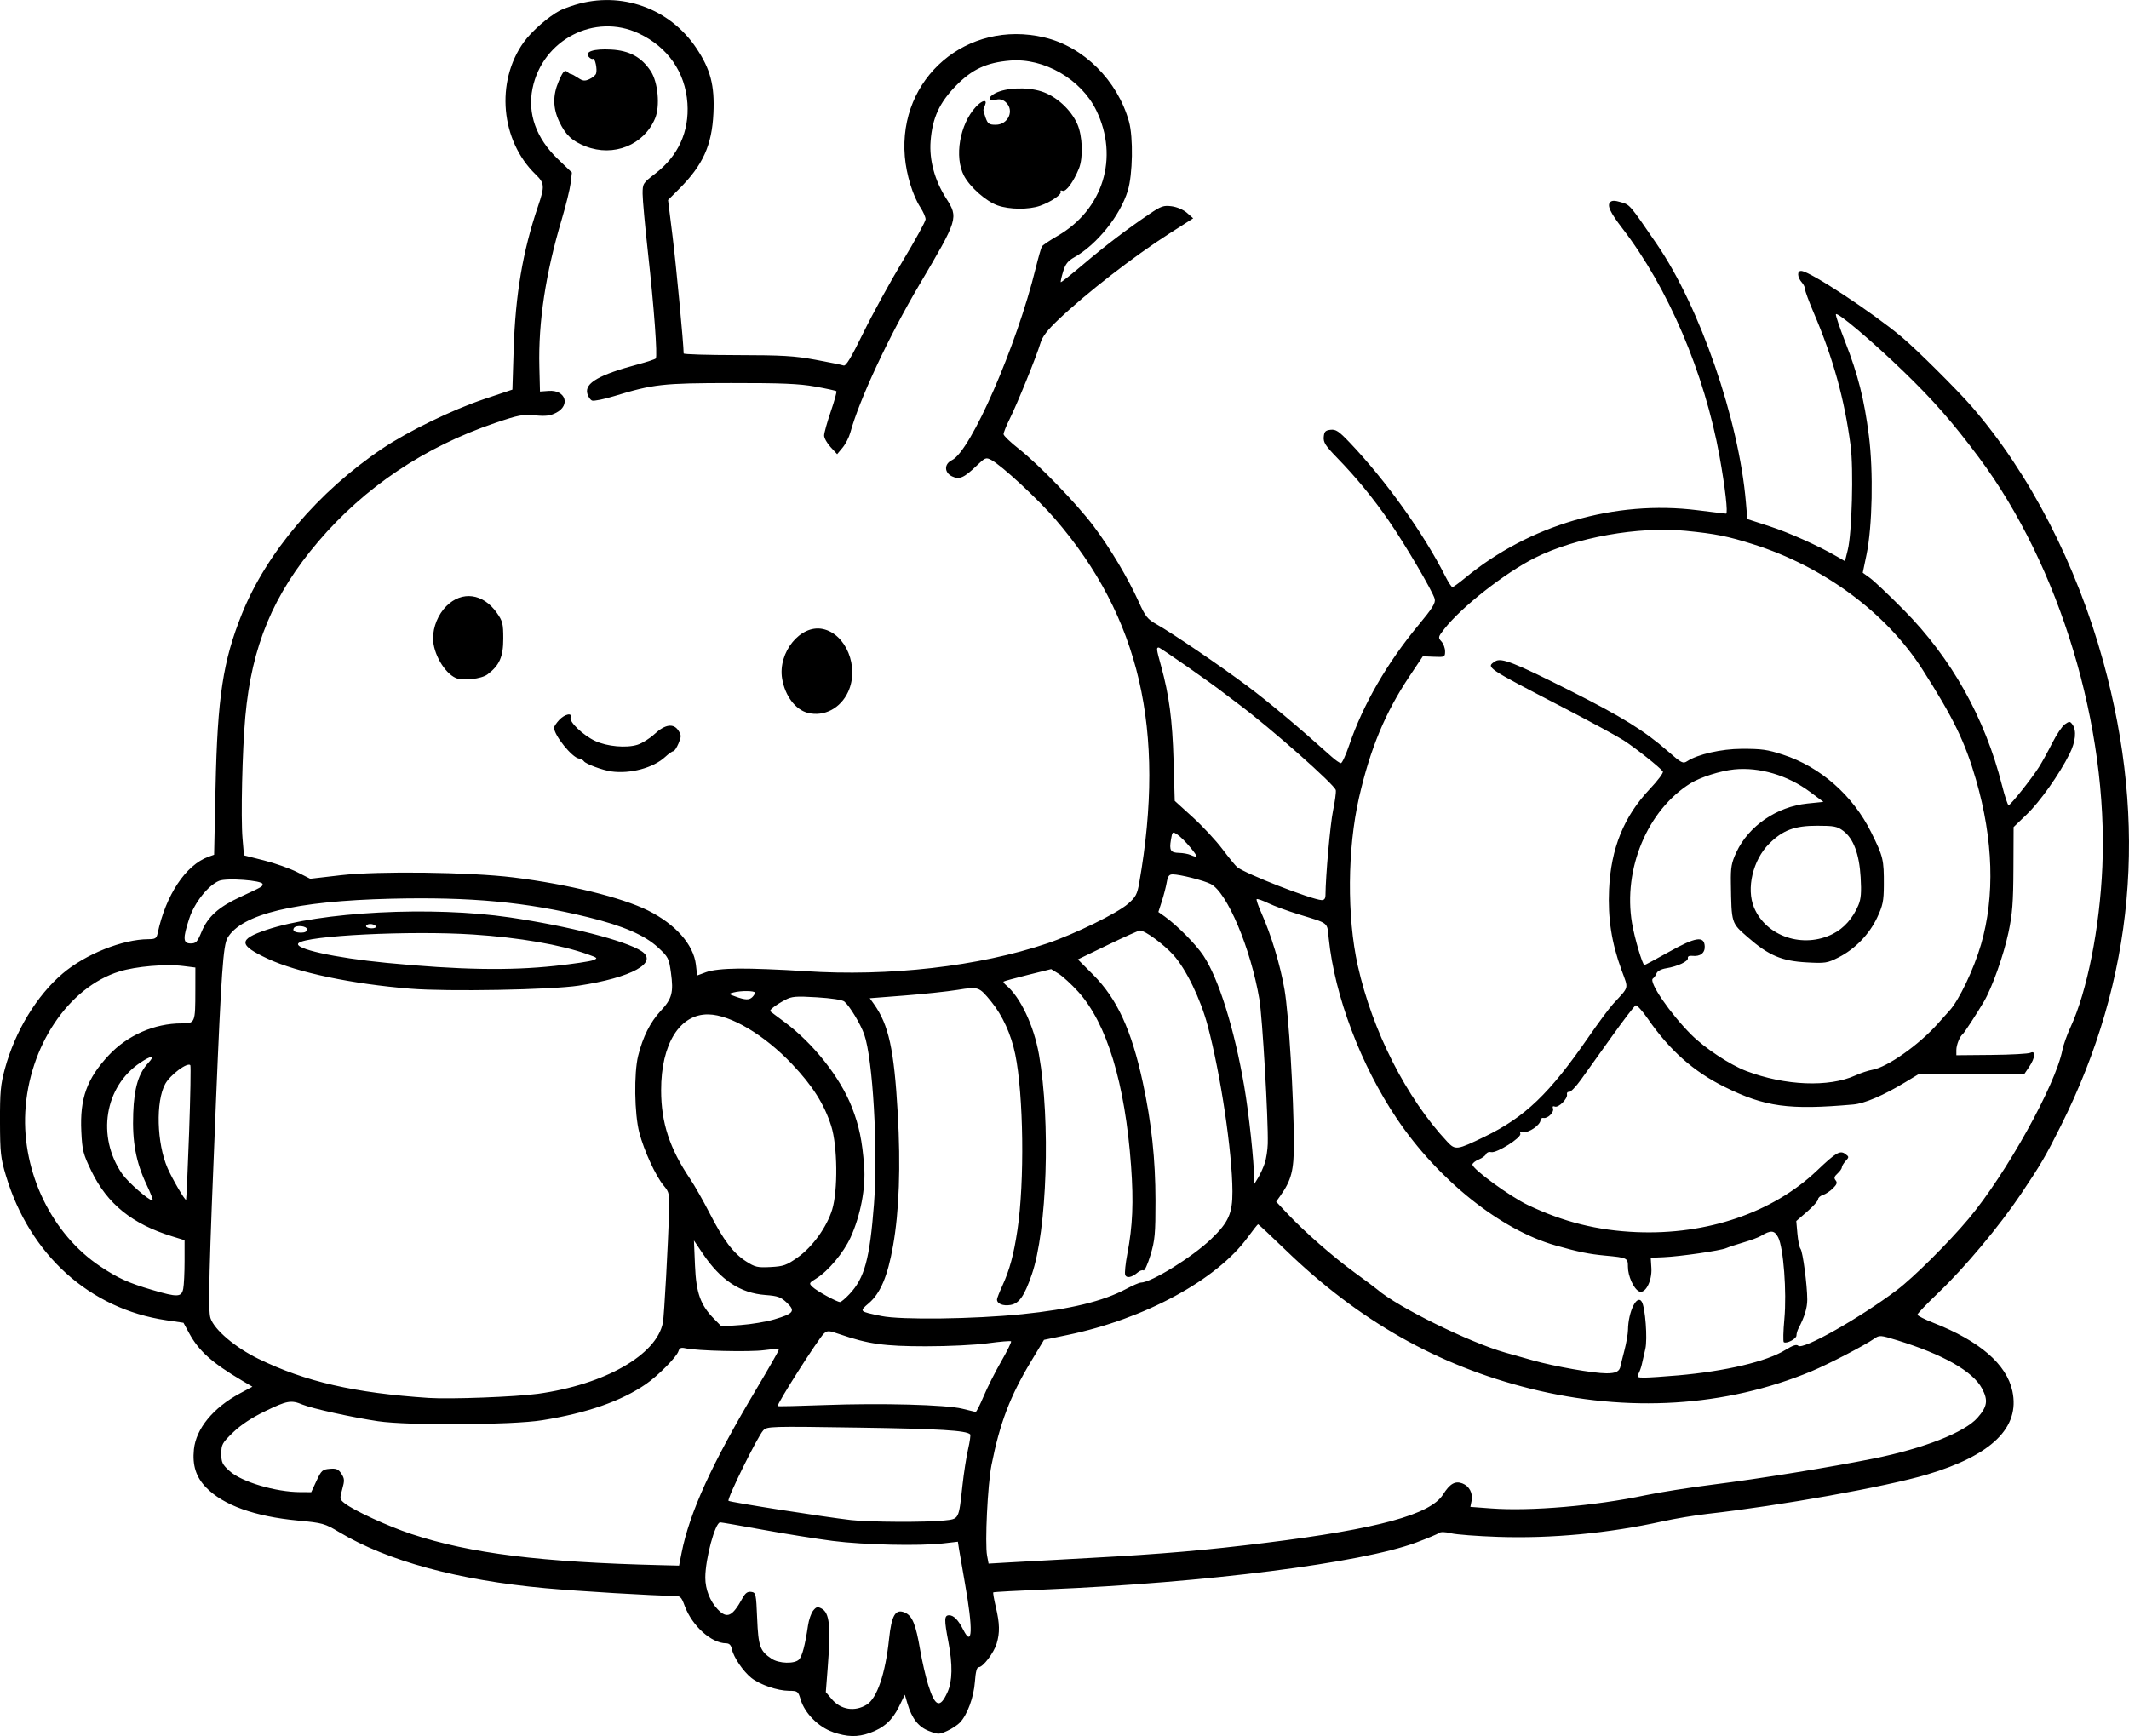 <?xml version="1.0" encoding="UTF-8" standalone="no"?>
<!-- Created with Inkscape (http://www.inkscape.org/) -->

<svg
   width="260.704mm"
   height="212.629mm"
   viewBox="0 0 260.704 212.629"
   version="1.1"
   id="svg5"
   xml:space="preserve"
   xmlns="http://www.w3.org/2000/svg"
   xmlns:svg="http://www.w3.org/2000/svg"><defs
     id="defs2" /><g
     id="layer1"
     transform="translate(69.845,-13.06)"><path
       style="fill:#000000;stroke-width:0.265"
       d="m 32.132,225.202 c -1.739,-0.597 -3.434,-2.302 -3.928,-3.95 -0.314,-1.049 -0.367,-1.09 -1.44,-1.098 -1.421,-0.011 -3.577,-0.754 -4.615,-1.59 -1.002,-0.807 -2.168,-2.529 -2.368,-3.494 -0.106,-0.516 -0.314,-0.729 -0.713,-0.733 -1.813,-0.019 -4.149,-2.123 -5.059,-4.558 -0.441,-1.18 -0.528,-1.257 -1.426,-1.259 -2.254,-0.006 -11.62,-0.566 -15.641,-0.935 -10.718,-0.984 -19.326,-3.324 -25.242,-6.86 -1.789,-1.069 -2.027,-1.136 -5.053,-1.422 -5.306,-0.5 -9.15,-1.883 -11.25,-4.047 -1.239,-1.276 -1.698,-2.709 -1.497,-4.671 0.26,-2.539 2.364,-5.104 5.618,-6.851 l 1.542,-0.827 -1.272,-0.752 c -3.649,-2.157 -5.282,-3.619 -6.46,-5.784 l -0.705,-1.295 -2.117,-0.312 c -9.366,-1.382 -16.711,-8.008 -19.624,-17.702 -0.645,-2.146 -0.717,-2.799 -0.728,-6.615 -0.011,-3.625 0.075,-4.557 0.599,-6.482 1.253,-4.606 3.9,-8.97 7.081,-11.671 2.778,-2.359 7.335,-4.185 10.484,-4.199 0.861,-0.004 1.007,-0.097 1.142,-0.732 0.993,-4.673 3.45,-8.368 6.229,-9.367 l 0.685,-0.246 0.176,-8.257 c 0.236,-11.037 0.907,-15.463 3.221,-21.226 3.013,-7.506 9.368,-14.994 17.193,-20.259 3.163,-2.128 8.557,-4.752 12.466,-6.063 l 3.47,-1.164 0.153,-4.907 c 0.209,-6.698 1.118,-12.055 2.97,-17.502 0.854,-2.512 0.828,-2.874 -0.289,-3.956 -4.276,-4.145 -4.919,-11.337 -1.446,-16.187 0.958,-1.338 3.053,-3.169 4.451,-3.891 0.335,-0.173 1.169,-0.484 1.852,-0.691 5.626,-1.706 11.566,0.418 14.834,5.305 1.733,2.591 2.252,4.571 2.092,7.977 -0.185,3.925 -1.282,6.35 -4.192,9.263 l -1.366,1.367 0.555,4.455 c 0.432,3.468 1.357,13.238 1.357,14.337 0,0.106 2.947,0.196 6.548,0.201 5.521,0.007 7.027,0.096 9.597,0.571 1.677,0.309 3.225,0.626 3.44,0.703 0.289,0.104 0.922,-0.946 2.425,-4.02 1.119,-2.288 3.289,-6.244 4.822,-8.791 1.534,-2.547 2.792,-4.841 2.795,-5.099 0.003,-0.258 -0.283,-0.913 -0.637,-1.455 -0.928,-1.423 -1.72,-4.005 -1.907,-6.221 -0.813,-9.622 7.618,-16.828 17.078,-14.598 4.81,1.134 8.966,5.264 10.372,10.308 0.538,1.929 0.459,6.494 -0.146,8.467 -0.937,3.054 -3.764,6.578 -6.537,8.148 -0.81,0.458 -1.107,0.839 -1.388,1.774 -0.197,0.655 -0.323,1.23 -0.28,1.279 0.043,0.049 1.274,-0.926 2.736,-2.166 2.746,-2.328 5.331,-4.296 8.124,-6.187 1.433,-0.97 1.734,-1.073 2.727,-0.94 0.645,0.086 1.435,0.429 1.871,0.812 l 0.755,0.662 -2.959,1.892 c -4.305,2.752 -10.131,7.275 -13.521,10.495 -1.417,1.346 -1.989,2.098 -2.238,2.941 -0.463,1.566 -2.841,7.425 -3.76,9.261 -0.416,0.833 -0.751,1.666 -0.743,1.852 0.007,0.186 0.848,0.993 1.868,1.793 2.454,1.926 7.102,6.731 9.169,9.481 2,2.66 4.208,6.362 5.489,9.205 0.842,1.869 1.083,2.173 2.238,2.822 1.924,1.081 7.662,4.987 11.121,7.57 2.566,1.916 6.259,5.015 10.279,8.626 0.486,0.437 1.002,0.794 1.146,0.794 0.144,0 0.608,-1.012 1.03,-2.249 1.684,-4.933 4.626,-10.031 8.45,-14.642 1.744,-2.103 2.129,-2.724 2.003,-3.228 -0.224,-0.893 -3.637,-6.702 -5.63,-9.582 -1.958,-2.83 -3.987,-5.3 -6.356,-7.738 -1.39,-1.431 -1.659,-1.853 -1.6,-2.514 0.059,-0.659 0.201,-0.809 0.837,-0.881 0.646,-0.074 1.013,0.172 2.335,1.561 4.445,4.672 9.028,11.082 11.721,16.398 0.365,0.721 0.754,1.311 0.863,1.311 0.109,0 0.792,-0.491 1.517,-1.091 7.885,-6.526 18.383,-9.594 28.481,-8.326 1.843,0.231 3.424,0.421 3.513,0.421 0.254,0 -0.115,-3.234 -0.798,-7.011 -1.851,-10.227 -6.285,-20.627 -11.914,-27.948 -1.484,-1.93 -1.883,-2.79 -1.482,-3.192 0.226,-0.226 0.564,-0.223 1.345,0.011 1.09,0.327 1.023,0.248 4.378,5.146 5.271,7.698 10.034,21.501 10.896,31.576 l 0.178,2.08 2.675,0.87 c 2.453,0.798 6.074,2.423 8.359,3.753 l 0.921,0.536 0.346,-1.389 c 0.508,-2.037 0.721,-9.9 0.345,-12.766 -0.745,-5.685 -2.142,-10.718 -4.509,-16.253 -0.587,-1.372 -1.067,-2.672 -1.067,-2.89 0,-0.217 -0.168,-0.583 -0.373,-0.812 -0.597,-0.668 -0.637,-1.483 -0.071,-1.436 1.12,0.093 8.603,5.02 12.282,8.089 1.772,1.477 6.827,6.504 8.59,8.54 7.056,8.152 12.8,19.29 16.073,31.166 5.527,20.057 3.817,38.905 -5.163,56.878 -1.875,3.753 -2.475,4.779 -4.916,8.409 -2.649,3.939 -6.881,8.996 -10.112,12.082 -1.404,1.341 -2.552,2.542 -2.552,2.67 0,0.128 0.863,0.571 1.918,0.984 5.7,2.234 9.003,5.085 9.71,8.383 0.957,4.463 -2.524,7.861 -10.474,10.222 -5.02,1.491 -17.977,3.813 -26.82,4.806 -1.528,0.172 -4.042,0.591 -5.586,0.932 -6.564,1.45 -13.576,2.111 -20.079,1.891 -2.547,-0.086 -5.149,-0.284 -5.784,-0.441 -0.704,-0.173 -1.272,-0.19 -1.455,-0.042 -0.166,0.133 -1.438,0.665 -2.828,1.183 -6.733,2.507 -25.731,4.917 -45.212,5.734 -3.555,0.149 -6.504,0.312 -6.554,0.362 -0.05,0.05 0.089,0.852 0.308,1.783 0.48,2.037 0.506,3.15 0.105,4.491 -0.34,1.133 -1.674,2.89 -2.195,2.89 -0.233,0 -0.383,0.569 -0.47,1.79 -0.135,1.881 -0.917,4.022 -1.823,4.986 -0.292,0.311 -0.998,0.776 -1.569,1.033 -0.985,0.444 -1.1,0.445 -2.224,0.016 -1.293,-0.494 -2.101,-1.525 -2.648,-3.379 l -0.316,-1.071 -0.729,1.49 c -0.807,1.649 -1.864,2.593 -3.584,3.2 -1.495,0.528 -2.734,0.496 -4.513,-0.115 z m 4.164,-3.355 c 1.257,-0.784 2.283,-3.807 2.726,-8.032 0.311,-2.964 0.799,-3.761 1.976,-3.225 0.884,0.403 1.302,1.441 1.832,4.545 0.236,1.382 0.68,3.316 0.987,4.297 0.846,2.704 1.437,2.928 2.36,0.896 0.608,-1.34 0.645,-3.37 0.111,-6.162 -0.528,-2.759 -0.514,-3.264 0.091,-3.264 0.566,0 1.12,0.571 1.736,1.786 1.133,2.238 1.209,-0.045 0.191,-5.755 -0.324,-1.819 -0.649,-3.697 -0.722,-4.173 l -0.132,-0.866 -1.773,0.204 c -2.929,0.338 -9.743,0.186 -13.547,-0.302 -1.965,-0.252 -5.81,-0.866 -8.545,-1.365 -2.735,-0.499 -5.093,-0.907 -5.239,-0.907 -0.621,0 -1.826,4.469 -1.826,6.773 0,1.424 0.575,2.891 1.519,3.877 1.144,1.194 1.787,0.902 3.044,-1.382 0.342,-0.621 0.616,-0.816 1.058,-0.754 0.573,0.081 0.602,0.212 0.729,3.26 0.143,3.424 0.347,3.992 1.771,4.931 0.9,0.594 2.796,0.65 3.346,0.1 0.391,-0.391 0.757,-1.768 1.11,-4.181 0.102,-0.696 0.388,-1.516 0.635,-1.821 0.379,-0.467 0.54,-0.506 1.024,-0.247 0.984,0.527 1.149,2.144 0.747,7.313 l -0.227,2.92 0.714,0.848 c 1.116,1.326 2.837,1.6 4.305,0.684 z m -22.686,-18.552 c 0.984,-4.983 3.686,-10.907 9.179,-20.122 1.501,-2.518 2.729,-4.67 2.729,-4.783 0,-0.113 -0.804,-0.095 -1.786,0.042 -1.748,0.243 -8.243,0.088 -9.631,-0.23 -0.547,-0.125 -0.738,-0.046 -0.866,0.358 -0.225,0.708 -2.502,3.008 -3.995,4.036 -3.028,2.084 -7.197,3.535 -12.694,4.419 -3.698,0.595 -16.389,0.67 -20.108,0.119 -3.137,-0.465 -8.097,-1.559 -9.251,-2.041 -1.386,-0.579 -1.886,-0.489 -4.585,0.824 -1.647,0.801 -2.965,1.675 -3.915,2.595 -1.322,1.28 -1.432,1.479 -1.432,2.598 0,1.07 0.119,1.319 1.022,2.135 1.463,1.322 5.635,2.563 8.651,2.573 l 1.339,0.005 0.646,-1.389 c 0.591,-1.271 0.729,-1.396 1.622,-1.47 0.805,-0.067 1.055,0.038 1.422,0.6 0.391,0.597 0.404,0.83 0.105,1.899 -0.327,1.168 -0.315,1.24 0.298,1.724 1.129,0.893 5.32,2.822 8.179,3.766 7.231,2.386 15.807,3.455 30.607,3.814 l 2.164,0.053 0.3,-1.521 z m 50.14,0.58 c 8.651,-0.469 14.109,-0.94 21.431,-1.851 13.717,-1.707 20.128,-3.455 21.678,-5.91 0.839,-1.33 1.482,-1.7 2.366,-1.365 0.852,0.324 1.317,1.203 1.13,2.138 l -0.148,0.738 2.535,0.19 c 4.834,0.362 12.731,-0.311 18.891,-1.612 1.716,-0.362 5.441,-0.95 8.277,-1.307 5.669,-0.712 14.396,-2.127 19.668,-3.187 6.138,-1.235 11.16,-3.208 12.736,-5.003 1.198,-1.365 1.316,-2.124 0.552,-3.57 -1.114,-2.109 -4.777,-4.191 -10.424,-5.926 -2.037,-0.626 -2.138,-0.632 -2.778,-0.185 -1.174,0.821 -5.639,3.139 -7.68,3.988 -10.527,4.376 -22.473,5.114 -34.455,2.127 -11.287,-2.813 -20.974,-8.302 -29.926,-16.955 -1.805,-1.745 -3.33,-3.173 -3.388,-3.173 -0.058,0 -0.627,0.716 -1.264,1.591 -3.805,5.224 -12.633,10.01 -22.078,11.968 l -2.876,0.596 -1.592,2.646 c -2.573,4.276 -3.814,7.534 -4.838,12.7 -0.47,2.371 -0.821,9.584 -0.539,11.085 l 0.183,0.976 2.566,-0.149 c 1.411,-0.082 5.899,-0.329 9.974,-0.55 z m -17.997,-4.578 c 1.863,-0.2 1.798,-0.077 2.256,-4.271 0.167,-1.528 0.479,-3.536 0.693,-4.463 0.214,-0.927 0.329,-1.745 0.255,-1.82 -0.478,-0.478 -3.719,-0.674 -13.635,-0.824 -10.878,-0.165 -11.245,-0.154 -11.707,0.342 -0.699,0.751 -4.482,8.429 -4.249,8.624 0.206,0.173 11.759,1.987 15.015,2.358 2.242,0.255 9.184,0.288 11.372,0.053 z m 4.854,-15.223 c 0.452,-1.076 1.422,-3 2.156,-4.275 0.734,-1.276 1.275,-2.379 1.201,-2.453 -0.073,-0.073 -1.354,0.035 -2.847,0.24 -1.539,0.212 -4.832,0.372 -7.608,0.371 -5.082,-0.003 -7.036,-0.277 -10.527,-1.478 -1.35,-0.465 -1.506,-0.471 -1.937,-0.081 -0.662,0.599 -5.829,8.713 -5.658,8.884 0.047,0.047 2.626,-0.01 5.73,-0.127 6.883,-0.26 14.911,-0.045 16.89,0.451 0.8,0.201 1.528,0.378 1.617,0.394 0.089,0.016 0.531,-0.851 0.983,-1.927 z m -54.59,-0.296 c 8.202,-1.14 14.554,-4.761 15.314,-8.729 0.156,-0.813 0.638,-9.574 0.752,-13.648 0.059,-2.128 0.018,-2.324 -0.653,-3.123 -0.982,-1.167 -2.413,-4.279 -2.995,-6.513 -0.591,-2.27 -0.663,-7.262 -0.135,-9.393 0.572,-2.309 1.479,-4.117 2.749,-5.482 1.401,-1.506 1.604,-2.262 1.264,-4.709 -0.243,-1.751 -0.326,-1.911 -1.58,-3.073 -1.626,-1.507 -4.284,-2.656 -8.574,-3.709 -7.586,-1.861 -14.369,-2.498 -24.126,-2.262 -11.701,0.282 -18.327,1.876 -20.024,4.816 -0.52,0.901 -0.757,4.269 -1.406,19.976 -0.865,20.915 -0.984,25.638 -0.673,26.581 0.469,1.421 3.039,3.602 5.868,4.981 5.759,2.806 11.775,4.188 20.858,4.791 2.626,0.174 10.661,-0.129 13.361,-0.505 z M -19.594,134.159 c -7.138,-0.577 -13.874,-1.991 -17.462,-3.668 -3.59,-1.677 -3.629,-2.364 -0.203,-3.524 6.61,-2.238 20.341,-2.947 29.837,-1.54 7.235,1.072 14.163,2.845 16.118,4.126 2.151,1.409 -1.19,3.249 -7.684,4.232 -3.393,0.514 -16.034,0.743 -20.605,0.374 z m 17.727,-2.796 c 2.183,-0.236 4.266,-0.546 4.63,-0.69 0.634,-0.249 0.607,-0.28 -0.661,-0.731 -3.285,-1.17 -8.364,-2.048 -13.987,-2.418 -7.669,-0.505 -20.478,0.13 -21.409,1.061 -0.663,0.663 4.376,1.789 10.79,2.41 8.89,0.862 15.056,0.972 20.637,0.368 z m -30.383,-4.466 c 0,-0.431 -1.359,-0.574 -1.609,-0.169 -0.217,0.351 0.127,0.566 0.903,0.566 0.451,0 0.706,-0.143 0.706,-0.397 z m 8.423,-0.397 c -0.09,-0.146 -0.395,-0.265 -0.677,-0.265 -0.282,0 -0.514,0.119 -0.514,0.265 0,0.146 0.305,0.265 0.677,0.265 0.384,0 0.606,-0.115 0.514,-0.265 z m 159.411,55.026 c 5.905,-0.518 10.869,-1.691 13.181,-3.113 0.941,-0.579 1.389,-0.724 1.595,-0.518 0.55,0.55 7.532,-3.397 12.079,-6.827 2.028,-1.53 6.328,-5.805 8.768,-8.716 4.604,-5.494 10.65,-16.375 11.499,-20.695 0.12,-0.613 0.566,-1.863 0.99,-2.778 2.036,-4.391 3.577,-12.162 3.899,-19.662 0.737,-17.157 -5.207,-36.845 -15.141,-50.154 -3.225,-4.321 -5.545,-6.967 -9.247,-10.545 -3.823,-3.695 -8.12,-7.327 -8.241,-6.964 -0.045,0.137 0.469,1.661 1.144,3.387 1.565,4.003 2.333,7.049 2.901,11.51 0.556,4.363 0.421,11.105 -0.291,14.526 l -0.465,2.234 0.901,0.652 c 0.496,0.359 2.349,2.117 4.12,3.906 5.847,5.911 9.94,13.214 12.029,21.466 0.341,1.346 0.706,2.447 0.811,2.447 0.235,0 2.764,-3.175 3.707,-4.652 0.379,-0.594 1.114,-1.924 1.634,-2.957 0.52,-1.032 1.216,-2.067 1.547,-2.299 0.554,-0.388 0.628,-0.386 0.933,0.031 0.526,0.719 0.387,2.109 -0.36,3.601 -1.255,2.507 -3.624,5.854 -5.249,7.416 l -1.6,1.538 -0.022,5.076 c -0.018,4.181 -0.126,5.566 -0.611,7.855 -0.592,2.789 -1.998,6.739 -3.015,8.467 -0.848,1.44 -2.4,3.822 -2.586,3.969 -0.361,0.284 -0.776,1.32 -0.776,1.935 v 0.647 l 4.299,-0.039 c 2.365,-0.021 4.508,-0.139 4.763,-0.261 0.683,-0.328 0.605,0.604 -0.143,1.714 l -0.607,0.899 -6.471,0.004 -6.471,0.004 -1.664,1.007 c -2.635,1.594 -4.948,2.583 -6.325,2.705 -7.881,0.696 -10.805,0.297 -15.75,-2.148 -3.805,-1.881 -6.749,-4.495 -9.413,-8.357 -0.667,-0.967 -1.339,-1.703 -1.493,-1.635 -0.154,0.068 -1.471,1.791 -2.926,3.83 -1.455,2.039 -3.152,4.412 -3.77,5.273 -0.618,0.862 -1.273,1.537 -1.455,1.5 -0.182,-0.036 -0.296,0.099 -0.253,0.301 0.11,0.515 -1.033,1.663 -1.484,1.49 -0.243,-0.093 -0.323,-0.012 -0.229,0.232 0.17,0.444 -0.66,1.274 -1.164,1.163 -0.194,-0.043 -0.357,0.083 -0.364,0.279 -0.02,0.581 -1.466,1.579 -2.062,1.424 -0.379,-0.099 -0.499,-0.032 -0.411,0.231 0.161,0.479 -2.915,2.415 -3.575,2.251 -0.264,-0.066 -0.54,0.039 -0.614,0.233 -0.074,0.194 -0.484,0.497 -0.91,0.673 -0.426,0.176 -0.771,0.455 -0.767,0.62 0.015,0.56 4.603,3.909 6.778,4.948 4.37,2.086 8.54,3.126 13.322,3.325 8.626,0.358 16.684,-2.391 22.093,-7.538 2.337,-2.224 2.822,-2.507 3.473,-2.031 0.464,0.34 0.466,0.382 0.029,0.865 -0.253,0.279 -0.46,0.629 -0.46,0.777 0,0.148 -0.238,0.484 -0.528,0.747 -0.405,0.366 -0.459,0.562 -0.231,0.837 0.229,0.276 0.153,0.502 -0.332,0.982 -0.346,0.343 -0.897,0.707 -1.225,0.81 -0.327,0.102 -0.595,0.342 -0.595,0.533 0,0.191 -0.6,0.868 -1.334,1.504 l -1.334,1.156 0.138,1.553 c 0.076,0.854 0.248,1.688 0.382,1.852 0.276,0.338 0.824,4.462 0.825,6.212 8e-4,1.025 -0.338,2.136 -1.08,3.542 -0.133,0.253 -0.242,0.643 -0.242,0.866 0,0.402 -1.197,1.032 -1.549,0.815 -0.1,-0.062 -0.07,-1.343 0.068,-2.846 0.303,-3.318 -0.109,-8.736 -0.759,-9.994 -0.455,-0.88 -0.894,-0.915 -2.125,-0.169 -0.291,0.176 -1.244,0.53 -2.117,0.786 -0.873,0.256 -1.826,0.571 -2.117,0.699 -0.694,0.307 -5.654,1.027 -7.665,1.113 l -1.58,0.068 0.079,1.259 c 0.101,1.618 -0.781,3.253 -1.535,2.849 -0.655,-0.351 -1.337,-1.884 -1.337,-3.006 0,-1.076 -0.072,-1.112 -2.778,-1.366 -2.019,-0.19 -3.255,-0.442 -6.085,-1.243 -6.714,-1.898 -14.367,-8.009 -19.42,-15.506 -4.421,-6.559 -7.625,-15.035 -8.354,-22.095 -0.211,-2.041 0.102,-1.792 -3.712,-2.962 -1.31,-0.402 -2.967,-1.011 -3.684,-1.355 -0.716,-0.344 -1.359,-0.569 -1.428,-0.5 -0.069,0.069 0.183,0.812 0.559,1.652 1.208,2.696 2.332,6.414 2.852,9.434 0.516,2.994 1.125,13.022 1.142,18.816 0.01,3.323 -0.303,4.533 -1.668,6.451 l -0.499,0.701 1.363,1.452 c 2.079,2.216 5.597,5.299 8.242,7.226 1.31,0.954 2.561,1.89 2.78,2.08 2.478,2.15 11.308,6.502 15.705,7.739 0.747,0.21 2.252,0.635 3.343,0.943 2.627,0.742 7.419,1.585 9.012,1.585 1.187,0 1.615,-0.229 1.733,-0.926 0.025,-0.146 0.236,-0.996 0.47,-1.89 0.234,-0.894 0.431,-2.025 0.437,-2.514 0.029,-2.221 1.095,-4.393 1.686,-3.437 0.428,0.693 0.721,4.555 0.437,5.777 -0.162,0.698 -0.357,1.556 -0.434,1.906 -0.076,0.35 -0.257,0.856 -0.4,1.124 -0.233,0.435 -0.152,0.488 0.74,0.486 0.551,-0.001 2.371,-0.122 4.044,-0.269 z M 24.994,174.653 c 2.372,-0.706 2.596,-1.009 1.509,-2.037 -0.731,-0.692 -1.108,-0.827 -2.623,-0.94 -3.068,-0.229 -5.477,-1.82 -7.659,-5.059 l -1.09,-1.618 0.128,3.043 c 0.143,3.402 0.669,4.867 2.362,6.583 l 0.883,0.895 2.352,-0.167 c 1.294,-0.092 3.155,-0.406 4.137,-0.698 z m 30.289,-0.624 c 5.917,-0.605 9.934,-1.58 12.786,-3.102 0.794,-0.424 1.59,-0.77 1.77,-0.77 1.281,0 6.314,-3.116 8.636,-5.347 2.124,-2.041 2.608,-3.125 2.597,-5.821 -0.02,-4.82 -1.444,-14.36 -3.034,-20.317 -0.872,-3.269 -2.648,-6.927 -4.193,-8.637 -1.193,-1.321 -3.484,-3.005 -4.088,-3.005 -0.164,0 -1.943,0.797 -3.954,1.771 l -3.657,1.771 1.863,1.867 c 2.932,2.939 4.696,6.761 6.085,13.186 1.07,4.949 1.552,9.438 1.556,14.477 0.003,4.085 -0.069,4.871 -0.611,6.674 -0.338,1.124 -0.724,1.976 -0.859,1.892 -0.135,-0.083 -0.446,0.021 -0.691,0.231 -0.736,0.631 -1.376,0.76 -1.548,0.313 -0.086,-0.223 0.032,-1.382 0.261,-2.575 0.654,-3.402 0.779,-6.334 0.458,-10.768 -0.733,-10.119 -2.967,-17.479 -6.479,-21.347 -0.817,-0.9 -1.895,-1.889 -2.396,-2.199 l -0.911,-0.563 -2.853,0.709 c -1.569,0.39 -2.904,0.756 -2.966,0.813 -0.062,0.057 0.066,0.251 0.285,0.431 1.749,1.442 3.418,4.962 4.045,8.53 1.427,8.125 0.986,21.531 -0.887,26.934 -0.92,2.655 -1.548,3.546 -2.618,3.72 -0.912,0.148 -1.638,-0.15 -1.638,-0.673 0,-0.137 0.291,-0.886 0.647,-1.665 0.904,-1.977 1.402,-3.815 1.858,-6.865 0.884,-5.909 0.75,-16.519 -0.271,-21.497 -0.502,-2.449 -1.563,-4.776 -2.951,-6.473 -1.484,-1.814 -1.55,-1.837 -4.112,-1.423 -1.232,0.199 -4.155,0.511 -6.495,0.693 l -4.255,0.331 0.522,0.733 c 1.798,2.525 2.459,5.56 2.902,13.327 0.373,6.539 0.18,12.004 -0.576,16.272 -0.656,3.707 -1.542,5.805 -2.962,7.021 -1.196,1.023 -1.214,1.004 1.546,1.572 2.397,0.492 11.328,0.377 17.19,-0.223 z m -21.123,-2.445 c 1.867,-1.979 2.499,-4.3 3.02,-11.084 0.506,-6.594 -0.142,-17.786 -1.203,-20.759 -0.461,-1.291 -1.785,-3.478 -2.43,-4.013 -0.243,-0.202 -1.602,-0.41 -3.359,-0.516 -2.581,-0.156 -3.067,-0.116 -3.877,0.312 -1.129,0.598 -1.985,1.252 -1.833,1.4 0.062,0.06 0.827,0.637 1.7,1.282 3.566,2.632 6.891,6.84 8.313,10.52 0.878,2.273 1.236,4.001 1.483,7.163 0.207,2.66 -0.439,6.054 -1.665,8.739 -0.849,1.859 -2.737,4.119 -4.197,5.021 -0.905,0.56 -0.921,0.595 -0.452,1.045 0.522,0.5 2.974,1.845 3.363,1.845 0.129,0 0.641,-0.43 1.136,-0.955 z m -81.569,-0.666 c 0.091,-0.455 0.165,-1.981 0.165,-3.391 v -2.564 l -1.521,-0.47 c -4.897,-1.512 -7.937,-3.967 -9.879,-7.978 -1.025,-2.117 -1.13,-2.531 -1.243,-4.87 -0.195,-4.046 0.678,-6.468 3.364,-9.34 2.294,-2.452 5.597,-3.898 8.907,-3.898 1.669,0 1.686,-0.041 1.691,-4.016 l 0.004,-2.825 -1.502,-0.188 c -2.134,-0.267 -5.781,0.046 -7.796,0.669 -6.245,1.929 -11.104,9.183 -11.53,17.213 -0.395,7.438 3.268,14.979 9.186,18.913 2.19,1.456 3.419,2.013 6.349,2.879 3.111,0.919 3.596,0.902 3.803,-0.134 z m 75.234,-3.841 c 1.821,-1.286 3.574,-3.714 4.232,-5.86 0.718,-2.342 0.657,-7.805 -0.115,-10.242 -0.843,-2.66 -2.272,-4.919 -4.8,-7.586 -3.387,-3.574 -7.515,-6.029 -10.229,-6.083 -3.516,-0.071 -5.81,3.61 -5.801,9.304 0.007,3.971 1.037,7.115 3.553,10.848 0.54,0.8 1.601,2.667 2.36,4.149 1.714,3.348 2.913,4.938 4.489,5.95 1.105,0.71 1.398,0.777 3.004,0.693 1.581,-0.083 1.949,-0.213 3.307,-1.173 z m -79.714,-8.901 c -1.308,-2.755 -1.776,-5.256 -1.643,-8.788 0.116,-3.087 0.654,-4.875 1.849,-6.147 0.89,-0.948 0.398,-0.953 -1.005,-0.01 -4.355,2.927 -5.344,9.038 -2.201,13.605 0.702,1.02 3.254,3.253 3.73,3.264 0.102,0.002 -0.227,-0.863 -0.73,-1.923 z m 5.2,-6.381 c 0.16,-4.473 0.227,-8.197 0.149,-8.275 -0.372,-0.372 -2.457,1.187 -3.068,2.295 -1.185,2.148 -1.045,7.273 0.282,10.32 0.577,1.324 2.142,3.999 2.266,3.874 0.044,-0.044 0.211,-3.74 0.371,-8.213 z m 131.722,3.725 c 0.181,-0.549 0.345,-1.618 0.364,-2.375 0.075,-2.947 -0.656,-15.52 -1.029,-17.71 -1.062,-6.235 -3.941,-13.062 -5.946,-14.098 -0.834,-0.431 -3.766,-1.175 -4.656,-1.181 -0.448,-0.003 -0.602,0.204 -0.741,0.988 -0.096,0.546 -0.366,1.583 -0.599,2.306 l -0.424,1.314 0.761,0.538 c 1.495,1.058 3.839,3.426 4.751,4.801 1.873,2.821 3.782,8.929 4.996,15.978 0.581,3.374 1.213,9.261 1.215,11.325 l 0.001,0.713 0.488,-0.8 c 0.268,-0.44 0.636,-1.25 0.818,-1.799 z m 26.928,-3.24 c 4.945,-2.4 7.927,-5.259 12.7,-12.177 1.196,-1.733 2.556,-3.568 3.022,-4.077 2.021,-2.208 1.909,-1.757 1.035,-4.151 -1.227,-3.362 -1.686,-6.33 -1.527,-9.871 0.226,-5.033 1.822,-8.965 5.001,-12.316 0.973,-1.026 1.687,-1.984 1.588,-2.131 -0.323,-0.474 -3.323,-2.859 -4.793,-3.81 -0.788,-0.509 -4.186,-2.355 -7.551,-4.101 -9.39,-4.872 -9.337,-4.836 -8.195,-5.583 0.741,-0.485 2.302,0.128 9.246,3.626 6.282,3.165 9.02,4.862 11.887,7.367 1.704,1.489 1.872,1.575 2.399,1.23 1.278,-0.837 4.19,-1.498 6.631,-1.505 2.489,-0.007 3.149,0.086 5.079,0.712 4.583,1.487 8.563,4.987 10.803,9.501 1.482,2.987 1.57,3.354 1.554,6.482 -0.01,1.942 -0.122,2.487 -0.817,3.969 -0.963,2.053 -2.718,3.864 -4.736,4.885 -1.371,0.693 -1.619,0.732 -3.903,0.606 -3.056,-0.168 -4.649,-0.847 -7.183,-3.061 -2.059,-1.799 -2.013,-1.649 -2.091,-6.666 -0.03,-1.93 0.066,-2.466 0.676,-3.776 1.491,-3.202 4.95,-5.572 8.691,-5.956 l 1.966,-0.201 -1.66,-1.235 c -2.73,-2.03 -6.189,-3.054 -9.267,-2.742 -1.686,0.171 -4.131,0.949 -5.344,1.701 -5.269,3.267 -8.291,10.489 -7.168,17.128 0.313,1.851 1.284,5.134 1.518,5.134 0.07,0 1.419,-0.723 2.998,-1.607 3.26,-1.826 4.319,-1.994 4.386,-0.696 0.043,0.829 -0.542,1.284 -1.518,1.178 -0.378,-0.041 -0.587,0.062 -0.545,0.268 0.08,0.398 -1.256,1.027 -2.661,1.253 -0.597,0.096 -1.073,0.344 -1.171,0.61 -0.091,0.247 -0.293,0.536 -0.449,0.642 -0.561,0.383 2.096,4.277 4.688,6.869 1.666,1.666 4.739,3.698 6.748,4.462 4.733,1.801 10.111,2.019 13.352,0.543 0.649,-0.296 1.585,-0.608 2.078,-0.693 1.843,-0.319 5.74,-3.071 8.049,-5.683 0.577,-0.653 1.197,-1.345 1.377,-1.536 1.162,-1.239 3.01,-5.107 3.89,-8.143 1.711,-5.903 1.501,-12.829 -0.612,-20.141 -1.347,-4.662 -2.783,-7.618 -6.594,-13.575 -4.422,-6.912 -12.061,-12.556 -20.691,-15.289 -3.119,-0.988 -4.653,-1.293 -8.268,-1.648 -5.778,-0.567 -13.499,0.815 -18.455,3.303 -3.683,1.849 -8.991,6.014 -11.105,8.714 -0.77,0.984 -0.787,1.057 -0.355,1.535 0.249,0.276 0.451,0.823 0.448,1.216 -0.006,0.69 -0.052,0.713 -1.365,0.658 l -1.36,-0.057 -1.621,2.424 c -2.98,4.455 -4.824,8.888 -6.195,14.894 -1.425,6.239 -1.487,14.579 -0.153,20.56 1.79,8.028 5.966,16.248 10.964,21.581 0.987,1.054 1.176,1.028 4.583,-0.626 z M 22.289,135.179 c 0.175,-0.175 0.318,-0.413 0.318,-0.529 0,-0.254 -1.724,-0.274 -2.636,-0.03 -0.634,0.169 -0.626,0.184 0.265,0.505 1.191,0.43 1.665,0.443 2.054,0.054 z m -1.667,-3.484 c 1.601,-0.018 5.232,0.123 8.07,0.312 10.324,0.687 21.329,-0.571 29.682,-3.392 3.357,-1.134 8.577,-3.69 9.908,-4.852 0.957,-0.835 1.13,-1.162 1.384,-2.614 3.267,-18.686 0.065,-32.499 -10.327,-44.545 -2.117,-2.454 -6.553,-6.555 -7.795,-7.206 -0.65,-0.341 -0.751,-0.302 -1.783,0.691 -1.556,1.497 -2.127,1.747 -3.017,1.321 -0.981,-0.47 -0.99,-1.527 -0.016,-1.994 2.301,-1.103 7.912,-13.965 10.248,-23.491 0.322,-1.315 0.668,-2.522 0.769,-2.683 0.101,-0.161 0.957,-0.738 1.903,-1.284 5.591,-3.225 7.561,-9.606 4.75,-15.383 -1.856,-3.815 -6.409,-6.443 -10.558,-6.095 -2.886,0.242 -4.654,1.065 -6.628,3.084 -2.032,2.079 -2.888,3.952 -3.103,6.794 -0.175,2.308 0.5,4.794 1.896,6.978 1.532,2.399 1.485,2.551 -3.253,10.567 -3.76,6.361 -7.36,14.072 -8.478,18.159 -0.157,0.572 -0.582,1.398 -0.946,1.834 l -0.662,0.794 -0.797,-0.864 c -0.438,-0.475 -0.797,-1.116 -0.797,-1.424 0,-0.308 0.366,-1.626 0.814,-2.93 0.448,-1.304 0.758,-2.427 0.689,-2.495 -0.069,-0.069 -1.238,-0.324 -2.6,-0.567 -1.955,-0.35 -4.114,-0.441 -10.28,-0.434 -8.402,0.01 -9.528,0.136 -14.334,1.603 -1.263,0.385 -2.479,0.63 -2.704,0.544 -0.225,-0.086 -0.489,-0.48 -0.589,-0.875 -0.319,-1.272 1.46,-2.292 6.206,-3.56 1.115,-0.298 2.098,-0.623 2.183,-0.723 0.23,-0.268 -0.211,-6.255 -0.956,-12.969 -0.36,-3.249 -0.655,-6.487 -0.655,-7.194 0,-1.257 0.036,-1.314 1.553,-2.481 2.812,-2.164 4.173,-5.146 3.934,-8.624 -0.26,-3.792 -2.409,-6.876 -5.952,-8.543 -5.407,-2.544 -11.8,0.767 -13.018,6.742 -0.627,3.079 0.448,6.091 3.078,8.619 l 1.744,1.677 -0.154,1.303 c -0.085,0.717 -0.572,2.704 -1.083,4.417 -1.981,6.642 -2.884,12.582 -2.746,18.062 l 0.076,3.043 1.073,-0.078 c 2.05,-0.149 2.698,1.75 0.912,2.674 -0.731,0.378 -1.278,0.446 -2.6,0.321 -1.497,-0.141 -2.016,-0.042 -4.895,0.937 -8.623,2.931 -15.965,7.858 -21.637,14.519 -5.531,6.497 -8.15,12.781 -8.936,21.447 -0.371,4.092 -0.561,12.346 -0.342,14.911 l 0.177,2.078 2.451,0.619 c 1.348,0.34 3.174,0.986 4.057,1.434 l 1.605,0.816 3.748,-0.435 c 4.559,-0.529 15.839,-0.385 21.126,0.271 6.676,0.827 13.283,2.449 16.489,4.048 3.366,1.678 5.573,4.174 5.864,6.633 l 0.157,1.328 1.09,-0.406 c 0.71,-0.264 2.107,-0.417 4.001,-0.438 z M 5.012,107.546 c -1.084,-0.152 -3.135,-0.913 -3.352,-1.243 -0.098,-0.149 -0.374,-0.299 -0.615,-0.334 -0.848,-0.125 -3.044,-2.853 -3.044,-3.783 0,-0.145 0.282,-0.568 0.626,-0.939 0.679,-0.733 1.648,-0.936 1.402,-0.294 -0.2,0.521 1.529,2.168 3,2.858 1.465,0.687 3.835,0.899 5.197,0.465 0.561,-0.179 1.496,-0.767 2.079,-1.308 1.286,-1.194 2.321,-1.348 2.92,-0.433 0.372,0.567 0.374,0.732 0.017,1.584 -0.219,0.523 -0.505,0.951 -0.637,0.951 -0.132,0 -0.58,0.316 -0.996,0.701 -1.444,1.339 -4.275,2.101 -6.596,1.775 z m 24.077,-7.169 c -1.526,-0.382 -2.808,-2.083 -3.159,-4.192 -0.536,-3.22 2.236,-6.634 4.946,-6.092 2.873,0.575 4.537,4.655 3.139,7.699 -0.929,2.023 -2.945,3.08 -4.926,2.584 z m -43.127,-4.279 c -1.399,-0.621 -2.778,-3.031 -2.778,-4.856 0,-1.421 0.628,-2.94 1.628,-3.941 1.909,-1.909 4.494,-1.568 6.177,0.815 0.717,1.015 0.794,1.322 0.794,3.171 0,2.216 -0.468,3.276 -1.928,4.372 -0.753,0.565 -3.031,0.822 -3.893,0.44 z m 66.364,-57.873 c -1.419,-0.503 -3.387,-2.237 -4.124,-3.634 -1.215,-2.303 -0.528,-6.311 1.448,-8.442 0.761,-0.821 1.421,-0.969 1.144,-0.257 -0.099,0.255 -0.197,0.523 -0.218,0.595 -0.021,0.073 0.101,0.519 0.27,0.992 0.268,0.747 0.429,0.86 1.233,0.86 1.547,0 2.333,-1.77 1.23,-2.768 -0.347,-0.314 -0.735,-0.415 -1.174,-0.305 -1.002,0.251 -1.079,-0.287 -0.114,-0.787 1.326,-0.686 3.86,-0.79 5.633,-0.233 1.818,0.572 3.632,2.217 4.427,4.015 0.635,1.436 0.732,4.104 0.196,5.433 -0.655,1.625 -1.584,2.898 -1.998,2.739 -0.216,-0.083 -0.326,-0.042 -0.244,0.09 0.201,0.325 -1.152,1.26 -2.519,1.743 -1.388,0.49 -3.743,0.471 -5.19,-0.042 z M 1.867,30.985 c -1.663,-0.65 -2.463,-1.401 -3.237,-3.042 -0.777,-1.648 -0.799,-3.212 -0.067,-4.912 0.558,-1.296 0.755,-1.489 1.136,-1.107 0.109,0.109 0.278,0.202 0.375,0.205 0.097,0.004 0.489,0.216 0.872,0.472 0.574,0.384 0.814,0.411 1.375,0.156 0.374,-0.17 0.742,-0.473 0.819,-0.673 0.187,-0.488 -0.122,-1.97 -0.377,-1.812 -0.111,0.069 -0.343,-0.044 -0.514,-0.25 -0.53,-0.638 0.606,-1.009 2.733,-0.893 2.249,0.123 3.718,0.922 4.856,2.641 0.892,1.349 1.164,4.287 0.535,5.789 -1.368,3.266 -5.083,4.763 -8.504,3.427 z M -45.155,127.175 c 0.761,-1.836 2.075,-3.021 4.703,-4.241 2.777,-1.29 2.777,-1.289 2.762,-1.592 -0.021,-0.452 -4.404,-0.776 -5.327,-0.394 -1.343,0.556 -3.014,2.666 -3.653,4.613 -0.804,2.45 -0.77,3.057 0.172,3.057 0.653,0 0.819,-0.179 1.343,-1.443 z m 199.761,0.266 c 1.35,-0.684 2.447,-1.922 3.118,-3.52 0.319,-0.761 0.383,-1.554 0.274,-3.402 -0.168,-2.854 -0.877,-4.753 -2.124,-5.688 -0.744,-0.558 -1.125,-0.633 -3.225,-0.633 -2.747,0 -4.195,0.545 -5.857,2.204 -1.99,1.986 -2.819,5.49 -1.849,7.812 1.486,3.556 6.023,5.072 9.662,3.228 z m -62.143,-4.711 c 0.022,-2.437 0.583,-8.711 0.928,-10.38 0.231,-1.119 0.384,-2.248 0.339,-2.507 -0.113,-0.651 -7.974,-7.603 -11.987,-10.601 -0.873,-0.652 -1.706,-1.28 -1.852,-1.396 -1.296,-1.031 -7.661,-5.477 -7.84,-5.477 -0.319,0 -0.3,0.157 0.279,2.254 0.988,3.575 1.389,6.605 1.532,11.569 l 0.143,4.96 2.199,1.997 c 1.21,1.098 2.85,2.861 3.644,3.916 0.795,1.056 1.605,2.047 1.801,2.202 1.045,0.829 9.132,3.986 10.344,4.038 0.308,0.013 0.465,-0.179 0.468,-0.575 z m -16.539,-5.866 c -0.527,-0.644 -1.24,-1.354 -1.583,-1.579 -0.614,-0.403 -0.628,-0.392 -0.8,0.631 -0.221,1.308 -0.048,1.584 1.008,1.608 0.464,0.01 1.082,0.121 1.373,0.246 0.969,0.416 0.969,0.274 0.003,-0.905 z"
       id="path3540" /></g></svg>
